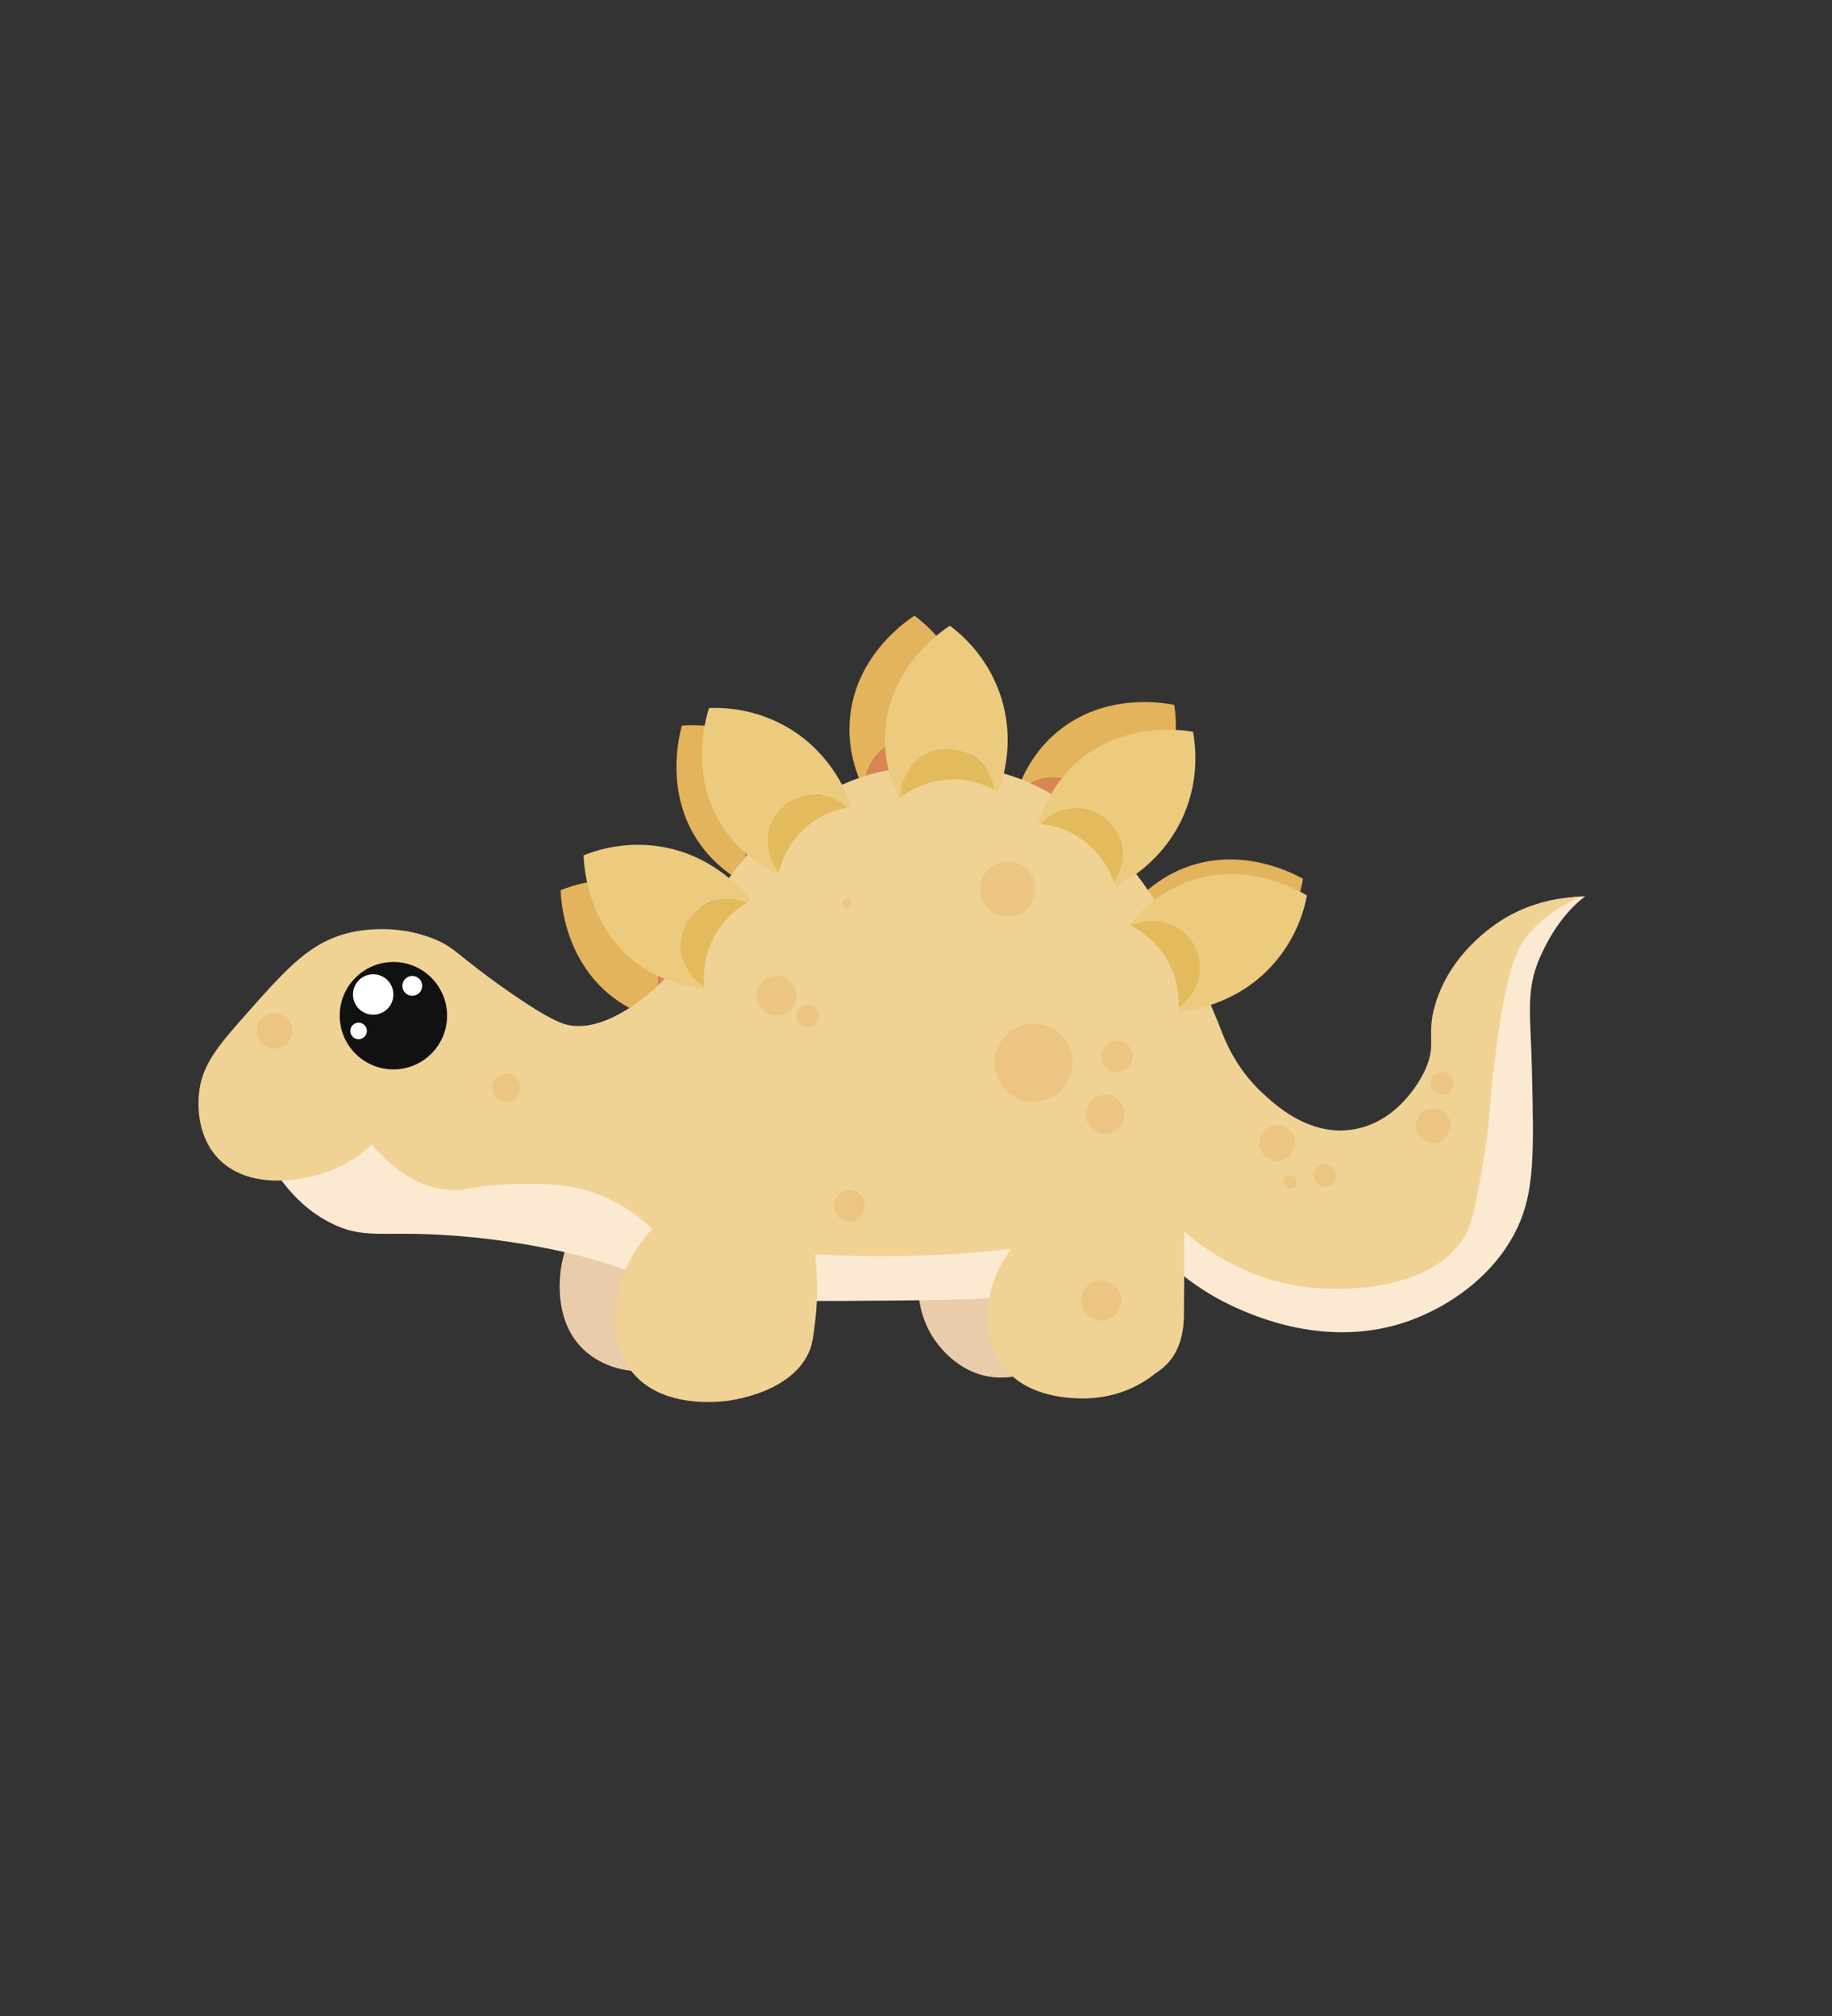 <?xml version="1.0" encoding="UTF-8"?>
<svg id="Layer_1" data-name="Layer 1" xmlns="http://www.w3.org/2000/svg" viewBox="0 0 561.01 617.13">
  <rect x="0" y="0" width="561.01" height="617.13" fill="#333333" stroke="none"/>
  <defs>
    <style>
      .cls-1 {
        fill: #eccb7e;
      }

      .cls-2 {
        fill: #e3bb5d;
      }

      .cls-3 {
        fill: #111112;
      }

      .cls-4 {
        fill: #e3b45b;
      }

      .cls-5 {
        fill: #e9cdaa;
      }

      .cls-6 {
        fill: #fbe9d2;
      }

      .cls-7 {
        fill: #f0d295;
      }

      .cls-8 {
        fill: #fff;
      }

      .cls-9 {
        fill: #d98555;
      }

      .cls-10 {
        fill: #ebc581;
      }
    </style>
  </defs>
  <path class="cls-5" d="M178.75,372.33c-2.08,2.63-6.36,8.8-7.17,17.65-.26,2.89-1.36,14.81,6.89,22.89,8.26,8.09,23.05,9.54,33.64,1.93,11-7.9,14.01-23.1,8.27-33.92-7.03-13.25-26.45-18.54-41.64-8.55Z"/>
  <path class="cls-5" d="M324.89,413.13c-1.08,1.21-7.98,8.73-18.75,8.55-12.62-.21-19.52-10.82-20.68-12.68-8.05-12.98-3.85-31.82,3.31-34.19,5.64-1.87,16.02,5.53,36.12,38.33Z"/>
  <path class="cls-9" d="M221.72,287.02c-2.55,1.48-6.95,4.63-10.01,10.33-3.51,6.49-3.32,12.63-3.04,15.34-4.28-2.5-7.16-7.15-7.16-12.47,0-7.96,6.45-14.42,14.42-14.42,2.06,0,4.02.43,5.79,1.22Z"/>
  <path class="cls-6" d="M79.52,350.3c7.5,15.29,16.37,21.61,22.86,24.59,10.69,4.91,16.06,1.27,41.9,3.81,16.42,1.61,28.31,4.47,32.55,5.54,16.76,4.24,21.08,7.79,32.55,11.43,5.68,1.8,11.2,3.02,66.15,2.42,30.69-.33,39.66-.83,51.95-5.19,10.67-3.79,18.83-8.72,24.24-12.47,4.82,5.46,13.97,14.4,28.05,20.43,6.42,2.75,31.12,13.34,56.8,1.39,3.66-1.7,19.9-9.27,28.05-26.32,5.38-11.25,5.09-23.66,4.5-48.48-.4-16.91-2-24.17,2.42-34.29,3.92-8.97,8.94-15.06,13.87-18.8-4.88.06-10.62,1.02-16.64,5.64-9.93,7.61-9.74,19.93-14.2,39.48-5.62,24.66-8.43,36.99-16.97,44.68-11.07,9.97-23.71,5.23-67.88,2.42-39.9-2.54-33.48,1.08-78.61-1.73-35.42-2.21-53.12-3.32-73.77-7.62-57.01-11.89-74.81-17.32-74.81-17.32-9.02-2.75-22.28-7.07-38.1-3.12-11.4,2.85-19.75,8.91-24.94,13.51Z"/>
  <path class="cls-4" d="M222.92,286.35c-.32.17-.73.39-1.2.67-1.77-.79-3.73-1.22-5.79-1.22-7.97,0-14.42,6.46-14.42,14.42,0,5.32,2.88,9.97,7.16,12.47.02.22.05.42.07.6-4.25-.38-12.71-1.74-20.78-7.81-15.36-11.55-16.19-30.26-16.27-32.98,3.78-1.52,13.47-4.83,25.51-2.31,15,3.16,23.45,13.25,25.72,16.16Z"/>
  <path class="cls-4" d="M253.5,250.74c-.36.07-.81.15-1.35.28-1.45-1.29-3.19-2.29-5.15-2.91-7.6-2.4-15.7,1.82-18.09,9.41-1.6,5.07-.25,10.37,3.08,14.05-.05.22-.08.42-.11.59-3.94-1.64-11.6-5.48-17.47-13.7-11.17-15.64-6.33-33.73-5.59-36.35,4.06-.31,14.3-.55,25.02,5.47,13.35,7.53,18.38,19.69,19.66,23.15Z"/>
  <path class="cls-9" d="M252.15,251.01c-2.88.64-8.02,2.32-12.65,6.84-5.3,5.13-6.97,11.05-7.52,13.71-3.33-3.67-4.68-8.97-3.08-14.05,2.4-7.59,10.49-11.81,18.09-9.41,1.96.62,3.7,1.62,5.15,2.91Z"/>
  <path class="cls-4" d="M294.82,239.44c-.31-.19-.71-.42-1.2-.68-.24-1.92-.9-3.82-1.97-5.58-4.14-6.81-13.01-8.96-19.81-4.83-4.55,2.76-7.02,7.64-6.93,12.6-.18.13-.33.26-.48.37-1.88-3.83-5.12-11.76-4.12-21.81,1.89-19.13,17.44-29.56,19.73-31.04,3.26,2.44,11.13,9,15.23,20.6,5.09,14.46.86,26.92-.44,30.37Z"/>
  <path class="cls-9" d="M293.63,238.76c-2.59-1.41-7.57-3.53-14.03-3.19-7.37.37-12.52,3.73-14.69,5.37-.09-4.96,2.39-9.83,6.93-12.6,6.8-4.14,15.67-1.98,19.81,4.83,1.07,1.76,1.72,3.66,1.97,5.58Z"/>
  <path class="cls-4" d="M360.59,305.62c.02-.36.05-.83.05-1.37,1.59-1.1,2.98-2.56,4.05-4.32,4.13-6.81,1.95-15.68-4.85-19.81-4.55-2.76-10.02-2.71-14.38-.34-.2-.1-.39-.18-.55-.25,2.53-3.44,8.08-9.97,17.45-13.72,17.84-7.14,34.27,1.85,36.64,3.19-.66,4.02-2.86,14.02-11.25,23.01-10.48,11.19-23.49,13.18-27.15,13.61Z"/>
  <path class="cls-9" d="M360.64,304.25c.06-2.95-.35-8.34-3.64-13.92-3.73-6.37-9.08-9.39-11.54-10.55,4.36-2.36,9.83-2.41,14.38.34,6.81,4.13,8.98,12.99,4.85,19.81-1.07,1.76-2.45,3.21-4.05,4.32Z"/>
  <path class="cls-4" d="M334.36,262.45c-.09-.35-.21-.8-.38-1.32,1.17-1.54,2.04-3.35,2.52-5.36,1.83-7.76-2.98-15.52-10.73-17.34-5.18-1.22-10.36.52-13.78,4.11-.22-.03-.42-.05-.6-.07,1.34-4.05,4.61-11.97,12.37-18.43,14.76-12.3,33.17-8.82,35.83-8.27.61,4.03,1.61,14.22-3.6,25.36-6.52,13.88-18.28,19.79-21.63,21.33Z"/>
  <path class="cls-9" d="M333.98,261.13c-.86-2.82-2.91-7.83-7.76-12.11-5.51-4.9-11.53-6.13-14.23-6.48,3.41-3.59,8.6-5.33,13.78-4.11,7.75,1.83,12.56,9.59,10.73,17.34-.47,2.01-1.34,3.81-2.52,5.36Z"/>
  <path class="cls-7" d="M113.92,350.27c-2.29,2.17-6.12,5.3-11.53,7.58-9.46,3.99-26.66,6.63-35.92-3.62-6.43-7.12-5.74-16.8-5.6-18.78.65-9.24,5.75-15.15,14.83-25.37,12.52-14.1,19.49-21.94,31.97-24.72,1.93-.43,13.13-2.77,25.05,1.98,6.65,2.65,7.04,4.92,22.08,15.49,14.55,10.22,18.35,11.02,21.09,11.2,3.31.22,9.57-.14,19.44-7.25,17.11-12.32,17.14-24.78,30.32-41.19,3.72-4.63,17.7-21.6,40.2-28.34,3.72-1.11,29.41-8.4,53.39,4.28,32.55,17.22,51.54,65.73,54.7,73.82,1.14,2.9,4.31,11.31,12.19,18.78,4.05,3.83,14.81,14.03,28.67,11.53,14.58-2.63,21.21-17.21,21.75-18.45,3.5-8.07.1-10.11,2.97-19.77,5.1-17.16,20.33-25.87,22.41-27.02,8.72-4.82,17.13-5.82,22.41-5.93-4.65,1.87-11.47,5.4-16.81,12.19-2.68,3.41-6.42,9.47-9.89,38.56-1.84,15.46-1.32,18.22-3.42,30.28-2.3,13.18-3.44,19.77-6.34,23.99-11.24,16.37-38.04,15.12-43.02,14.89-21.49-1-36.44-12.43-42.19-17.37-.19,3.82.06,10.36-.11,25.5-.15,13.37-7.32,16.73-8.99,18.07-9.48,7.59-20.13,7.59-23.44,7.45-3.88-.17-16.59-.72-23.44-10.48-4.05-5.78-4.11-12.03-4.14-14.89-.09-10.47,5.2-17.89,7.17-20.4-10.54,1.19-22.07,2.02-34.47,2.21-9.04.13-17.61-.09-25.64-.55.59,4.83,1.05,12.03,0,20.68-.57,4.65-.85,6.97-1.93,9.38-5.67,12.59-24.24,14.75-25.64,14.89-3.04.31-19.56,2.01-28.4-8.82-8.61-10.56-7.14-29.59,6.07-43.84-3.25-3.16-8.82-7.77-16.82-10.75-8.58-3.2-16.25-3.16-24.54-3.03-14.2.21-16.47,2.93-23.99,1.38-5.43-1.12-12.72-4.3-20.43-13.51Z"/>
  <path class="cls-1" d="M229.95,275.67c-.32.17-.73.39-1.2.67-1.77-.79-3.73-1.22-5.79-1.22-7.97,0-14.42,6.46-14.42,14.42,0,5.32,2.88,9.97,7.16,12.47.02.22.05.42.07.6-4.25-.38-12.71-1.74-20.78-7.81-15.36-11.55-16.19-30.26-16.27-32.98,3.78-1.52,13.47-4.83,25.51-2.31,15,3.16,23.45,13.25,25.72,16.16Z"/>
  <path class="cls-2" d="M228.75,276.34c-2.55,1.48-6.95,4.63-10.01,10.33-3.51,6.49-3.32,12.63-3.04,15.34-4.28-2.5-7.16-7.15-7.16-12.47,0-7.96,6.45-14.42,14.42-14.42,2.06,0,4.02.43,5.79,1.22Z"/>
  <path class="cls-1" d="M260.74,246.97c-.36.05-.82.12-1.36.23-1.4-1.34-3.1-2.4-5.04-3.09-7.51-2.67-15.75,1.25-18.42,8.74-1.79,5.01-.63,10.36,2.56,14.15-.06.21-.09.41-.14.59-3.88-1.78-11.39-5.9-16.95-14.33-10.59-16.03-5.1-33.94-4.26-36.53,4.07-.16,14.31-.03,24.81,6.39,13.07,8.01,17.64,20.35,18.81,23.85Z"/>
  <path class="cls-2" d="M259.38,247.19c-2.9.54-8.1,2.03-12.9,6.37-5.48,4.94-7.37,10.78-8.01,13.43-3.19-3.79-4.35-9.14-2.56-14.15,2.67-7.5,10.92-11.42,18.42-8.74,1.94.69,3.64,1.75,5.04,3.09Z"/>
  <path class="cls-1" d="M305.71,242.5c-.31-.18-.71-.42-1.2-.68-.25-1.92-.9-3.82-1.97-5.58-4.14-6.81-13.02-8.96-19.82-4.82-4.54,2.77-7.02,7.64-6.93,12.6-.18.13-.33.26-.48.37-1.89-3.83-5.12-11.76-4.14-21.81,1.88-19.13,17.43-29.56,19.71-31.05,3.26,2.44,11.13,8.99,15.24,20.59,5.1,14.46.88,26.92-.43,30.37Z"/>
  <path class="cls-2" d="M304.52,241.82c-2.59-1.41-7.57-3.53-14.03-3.18-7.37.38-12.51,3.73-14.68,5.38-.09-4.96,2.38-9.83,6.93-12.6,6.8-4.14,15.67-1.99,19.82,4.82,1.07,1.76,1.72,3.66,1.97,5.58Z"/>
  <path class="cls-1" d="M341.55,271.42c-.1-.35-.24-.79-.42-1.31,1.13-1.58,1.94-3.41,2.35-5.43,1.59-7.81-3.45-15.42-11.25-17.01-5.21-1.06-10.34.83-13.65,4.53-.22-.02-.42-.03-.6-.05,1.22-4.09,4.24-12.11,11.8-18.8,14.38-12.75,32.88-9.82,35.56-9.36.73,4.01,2.04,14.16-2.83,25.46-6.09,14.07-17.66,20.33-20.97,21.98Z"/>
  <path class="cls-2" d="M341.14,270.11c-.94-2.79-3.15-7.73-8.12-11.87-5.66-4.73-11.71-5.77-14.42-6.04,3.3-3.69,8.44-5.59,13.65-4.53,7.8,1.59,12.84,9.2,11.25,17.01-.41,2.02-1.22,3.85-2.35,5.43Z"/>
  <path class="cls-1" d="M360.84,309.68c.03-.36.07-.82.09-1.37,1.62-1.06,3.05-2.47,4.16-4.21,4.32-6.7,2.38-15.62-4.31-19.93-4.47-2.88-9.94-2.98-14.36-.74-.2-.1-.38-.19-.54-.27,2.62-3.37,8.35-9.74,17.82-13.23,18.03-6.65,34.21,2.79,36.53,4.2-.77,4-3.24,13.94-11.88,22.69-10.78,10.89-23.84,12.53-27.52,12.86Z"/>
  <path class="cls-2" d="M360.93,308.31c.14-2.95-.13-8.35-3.26-14.01-3.55-6.47-8.82-9.63-11.25-10.87,4.42-2.24,9.89-2.14,14.36.74,6.69,4.31,8.62,13.23,4.31,19.93-1.12,1.73-2.54,3.15-4.16,4.21Z"/>
  <circle class="cls-3" cx="120.47" cy="310.91" r="16.44"/>
  <circle class="cls-8" cx="114.28" cy="304.42" r="6.19"/>
  <circle class="cls-8" cx="126.25" cy="301.78" r="3.04"/>
  <circle class="cls-8" cx="109.81" cy="315.58" r="2.54"/>
  <circle class="cls-10" cx="438.9" cy="344.58" r="5.31"/>
  <circle class="cls-10" cx="441.55" cy="331.64" r="3.48"/>
  <circle class="cls-10" cx="391.14" cy="349.89" r="5.47"/>
  <circle class="cls-10" cx="405.74" cy="359.84" r="3.48"/>
  <circle class="cls-10" cx="395.12" cy="361.83" r="1.99"/>
  <circle class="cls-10" cx="342.03" cy="323.36" r="4.8"/>
  <circle class="cls-10" cx="316.53" cy="325.35" r="11.94"/>
  <circle class="cls-10" cx="338.42" cy="341.09" r="5.96"/>
  <circle class="cls-10" cx="308.6" cy="272.16" r="8.44"/>
  <circle class="cls-10" cx="259.38" cy="276.6" r="1.43"/>
  <circle class="cls-10" cx="237.85" cy="304.83" r="6.09"/>
  <circle class="cls-10" cx="247.23" cy="310.91" r="3.4"/>
  <circle class="cls-10" cx="260.13" cy="369.12" r="4.78"/>
  <circle class="cls-10" cx="337.23" cy="398.11" r="6.16"/>
  <circle class="cls-10" cx="155.02" cy="332.97" r="4.31"/>
  <circle class="cls-10" cx="84.06" cy="315.58" r="5.45"/>
</svg>